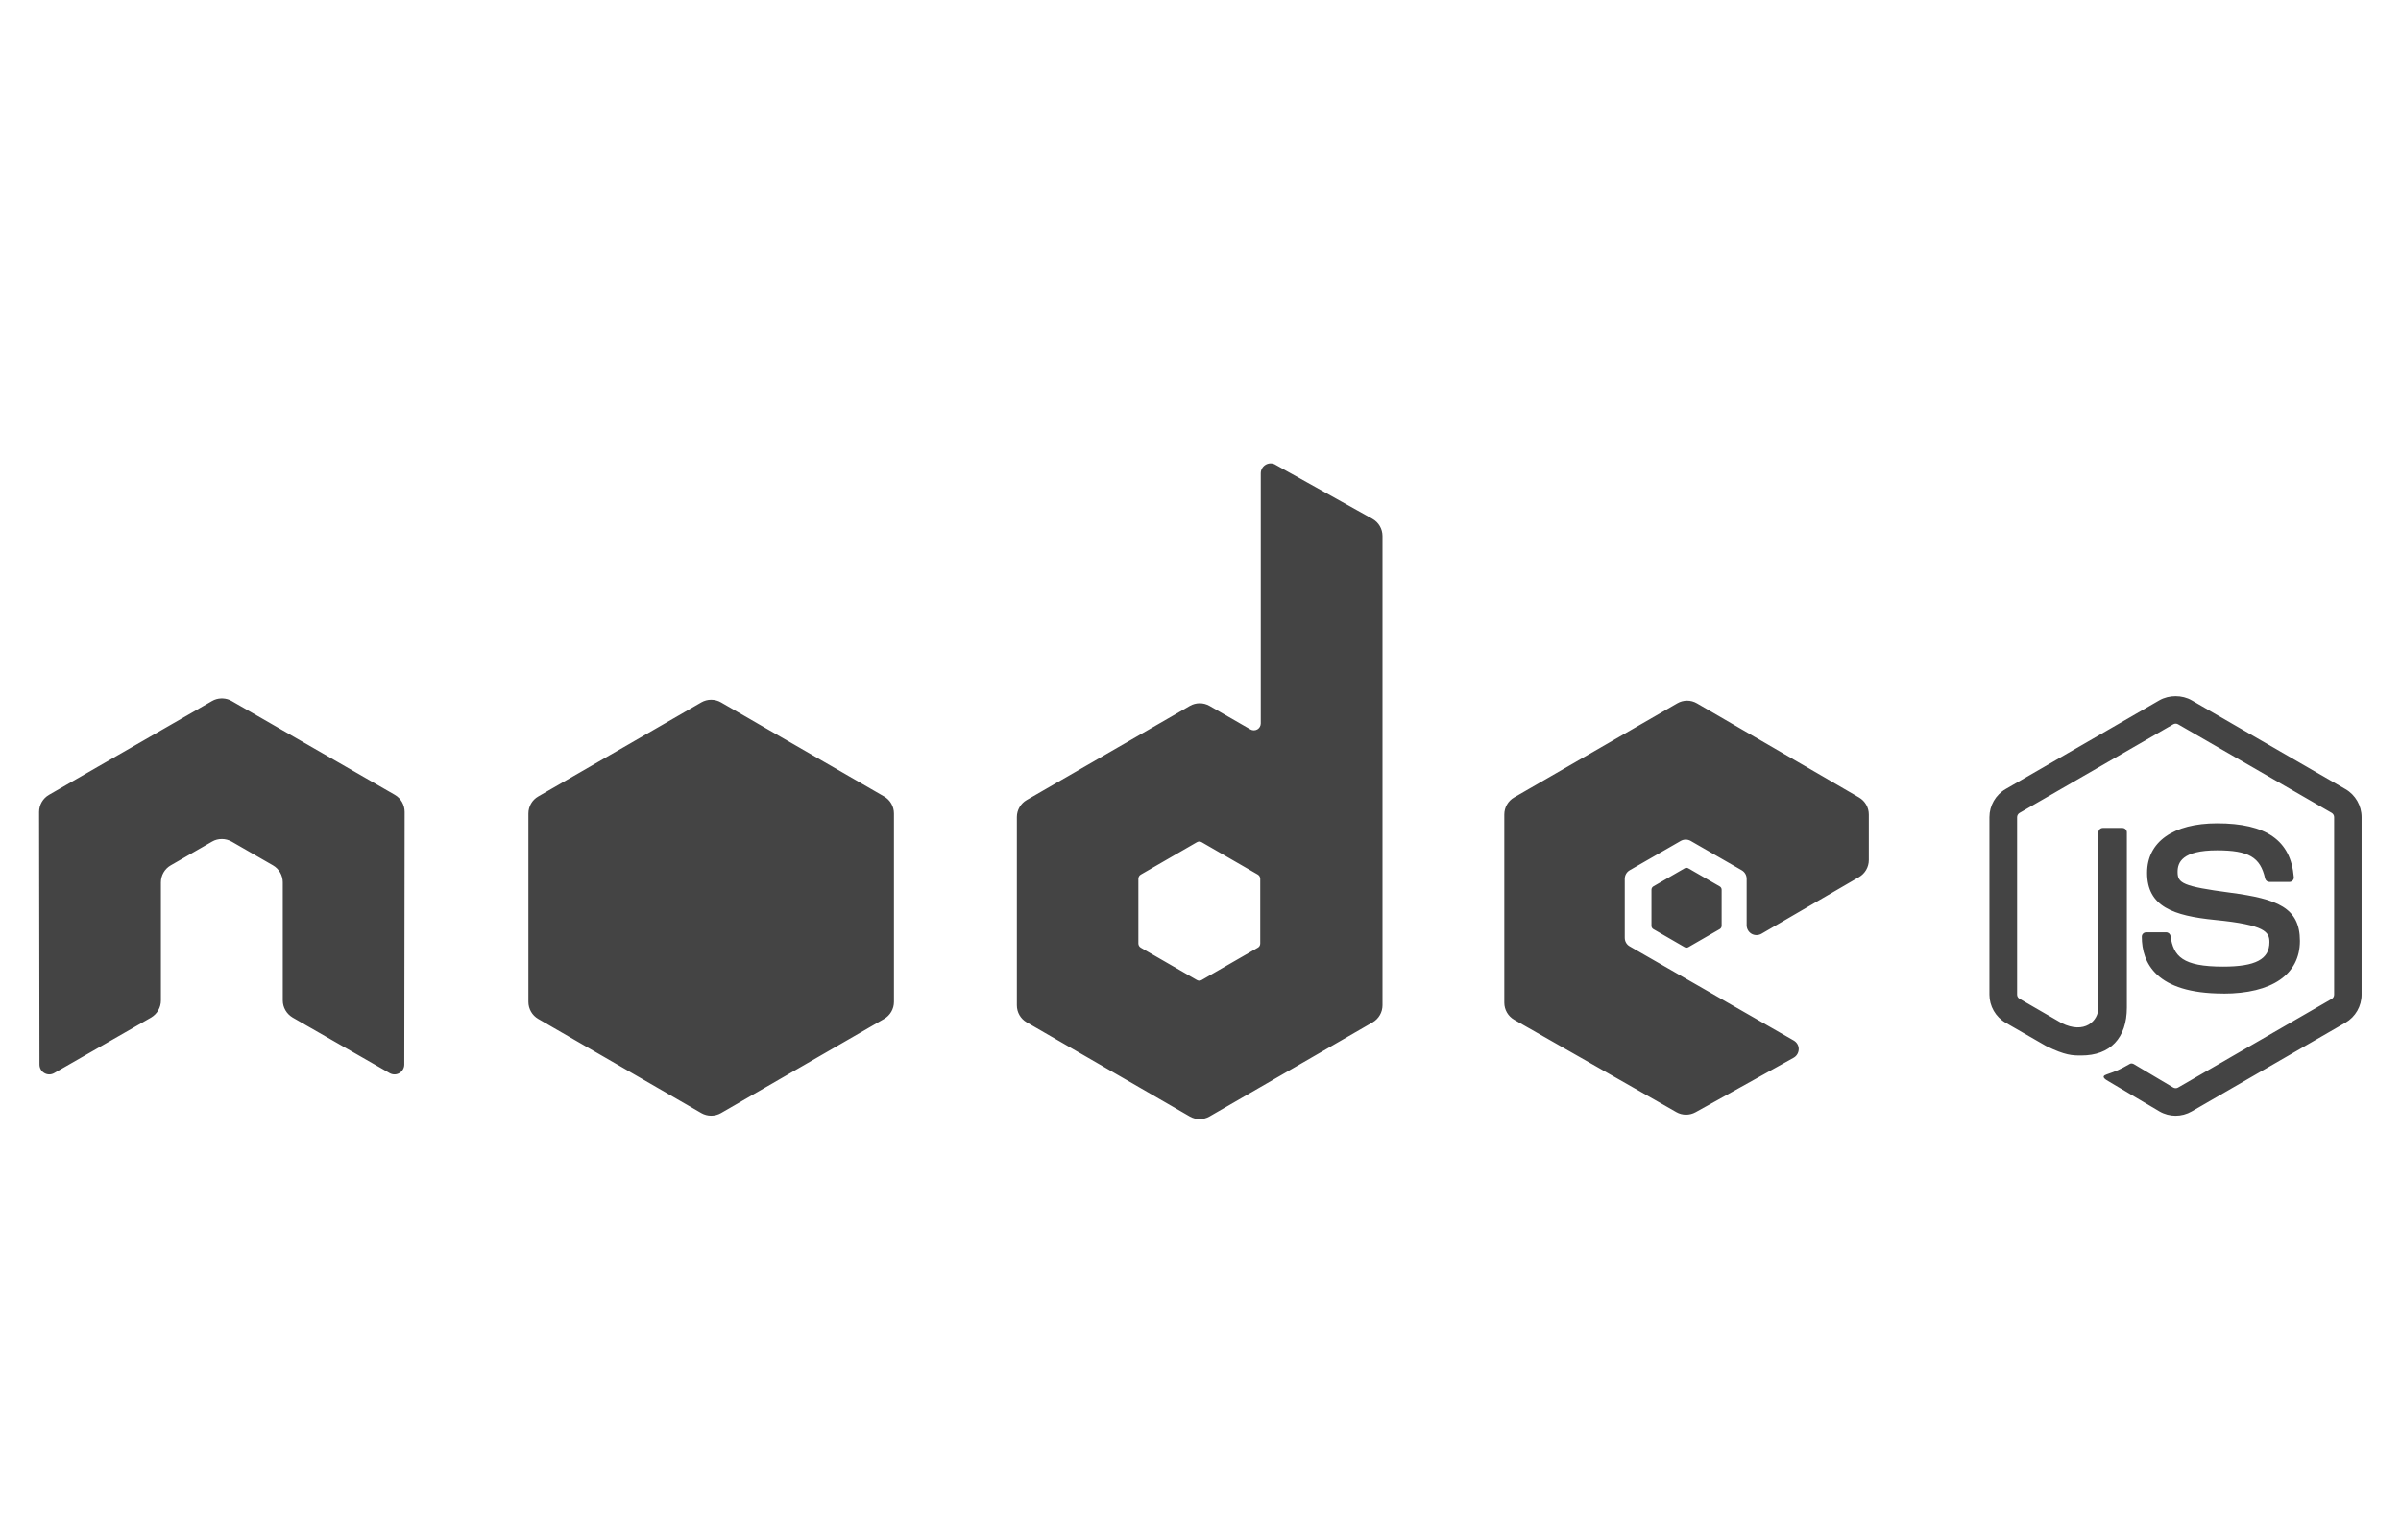 <svg width="120" height="77" viewBox="0 0 120 77" fill="none" xmlns="http://www.w3.org/2000/svg">
<path d="M20.224 40.594C20.224 40.24 20.038 39.913 19.733 39.738L11.582 35.049C11.444 34.967 11.288 34.926 11.132 34.919C11.117 34.919 11.057 34.919 11.046 34.919C10.89 34.926 10.738 34.967 10.596 35.049L2.449 39.738C2.144 39.913 1.954 40.24 1.954 40.594L1.973 53.222C1.973 53.397 2.066 53.561 2.218 53.647C2.371 53.736 2.556 53.736 2.709 53.647L7.551 50.872C7.856 50.69 8.042 50.37 8.042 50.017V44.115C8.042 43.766 8.228 43.438 8.533 43.264L10.596 42.078C10.749 41.988 10.916 41.947 11.091 41.947C11.258 41.947 11.429 41.992 11.582 42.078L13.642 43.264C13.947 43.438 14.133 43.766 14.133 44.115V50.017C14.133 50.37 14.323 50.69 14.627 50.872L19.469 53.647C19.622 53.736 19.811 53.736 19.96 53.647C20.109 53.561 20.206 53.397 20.206 53.222L20.224 40.594ZM63.741 23.231C63.589 23.145 63.403 23.149 63.254 23.238C63.105 23.328 63.012 23.487 63.012 23.662V36.168C63.012 36.291 62.945 36.406 62.841 36.466C62.737 36.525 62.603 36.529 62.495 36.466L60.454 35.291C60.149 35.116 59.773 35.116 59.468 35.291L51.317 39.995C51.012 40.17 50.822 40.497 50.822 40.846V50.259C50.822 50.612 51.008 50.935 51.313 51.11L59.465 55.818C59.77 55.993 60.145 55.993 60.45 55.818L68.605 51.11C68.91 50.932 69.096 50.608 69.096 50.259V26.797C69.096 26.44 68.903 26.113 68.59 25.938L63.737 23.231H63.741ZM62.986 47.168C62.986 47.258 62.942 47.34 62.864 47.38L60.063 48.994C59.989 49.039 59.892 49.039 59.818 48.994L57.018 47.38C56.94 47.336 56.895 47.254 56.895 47.168V43.937C56.895 43.848 56.943 43.766 57.018 43.725L59.818 42.107C59.892 42.063 59.989 42.063 60.063 42.107L62.864 43.725C62.938 43.77 62.986 43.851 62.986 43.937V47.168ZM92.911 43.851C93.212 43.676 93.402 43.353 93.402 43V40.72C93.402 40.367 93.216 40.047 92.911 39.868L84.812 35.164C84.507 34.986 84.131 34.986 83.826 35.164L75.675 39.868C75.37 40.043 75.184 40.37 75.184 40.72V50.129C75.184 50.482 75.373 50.809 75.682 50.984L83.781 55.599C84.079 55.77 84.447 55.77 84.748 55.602L89.646 52.88C89.798 52.795 89.895 52.631 89.899 52.453C89.903 52.274 89.806 52.111 89.653 52.021L81.45 47.313C81.297 47.228 81.204 47.064 81.204 46.886V43.937C81.204 43.762 81.297 43.598 81.45 43.509L84.005 42.04C84.157 41.955 84.343 41.955 84.496 42.04L87.05 43.509C87.203 43.598 87.296 43.758 87.296 43.937V46.257C87.296 46.432 87.389 46.596 87.541 46.685C87.694 46.774 87.883 46.77 88.036 46.685L92.915 43.848L92.911 43.851ZM35.051 35.116C35.356 34.941 35.731 34.941 36.036 35.116L44.188 39.82C44.493 39.995 44.679 40.319 44.679 40.672V50.088C44.679 50.441 44.489 50.764 44.188 50.939L36.036 55.647C35.731 55.822 35.356 55.822 35.051 55.647L26.899 50.939C26.595 50.764 26.409 50.437 26.409 50.088V40.672C26.409 40.319 26.595 39.995 26.899 39.82L35.051 35.116ZM108.738 55.781C108.459 55.781 108.176 55.707 107.931 55.565L105.365 54.048C104.982 53.832 105.172 53.758 105.294 53.713C105.804 53.535 105.908 53.494 106.455 53.185C106.51 53.152 106.589 53.167 106.648 53.2L108.619 54.372C108.69 54.413 108.79 54.413 108.857 54.372L116.544 49.935C116.614 49.894 116.659 49.812 116.659 49.727V40.854C116.659 40.769 116.614 40.687 116.54 40.642L108.857 36.209C108.786 36.168 108.69 36.168 108.619 36.209L100.936 40.642C100.862 40.683 100.813 40.769 100.813 40.854V49.727C100.813 49.812 100.862 49.891 100.932 49.931L103.037 51.148C104.179 51.72 104.878 51.047 104.878 50.37V41.613C104.878 41.49 104.978 41.393 105.101 41.393H106.075C106.198 41.393 106.299 41.49 106.299 41.613V50.37C106.299 51.895 105.469 52.769 104.023 52.769C103.58 52.769 103.227 52.769 102.253 52.289L100.237 51.129C99.739 50.843 99.43 50.303 99.43 49.727V40.854C99.43 40.278 99.739 39.738 100.237 39.452L107.924 35.012C108.411 34.737 109.058 34.737 109.538 35.012L117.224 39.452C117.723 39.738 118.031 40.278 118.031 40.854V49.727C118.031 50.303 117.723 50.839 117.224 51.129L109.538 55.565C109.292 55.707 109.013 55.781 108.727 55.781H108.738ZM111.114 49.671C107.749 49.671 107.046 48.128 107.046 46.83C107.046 46.707 107.143 46.611 107.269 46.611H108.262C108.374 46.611 108.467 46.692 108.481 46.8C108.63 47.812 109.076 48.325 111.114 48.325C112.732 48.325 113.424 47.957 113.424 47.102C113.424 46.607 113.23 46.239 110.713 45.993C108.612 45.785 107.31 45.32 107.31 43.639C107.31 42.089 108.619 41.163 110.809 41.163C113.271 41.163 114.491 42.018 114.643 43.851C114.651 43.914 114.629 43.974 114.584 44.022C114.539 44.071 114.483 44.093 114.42 44.093H113.424C113.32 44.093 113.23 44.019 113.208 43.918C112.97 42.855 112.386 42.513 110.809 42.513C109.043 42.513 108.835 43.13 108.835 43.591C108.835 44.153 109.076 44.312 111.464 44.629C113.825 44.941 114.948 45.383 114.948 47.042C114.948 48.715 113.554 49.675 111.118 49.675L111.114 49.671ZM84.194 43.413C84.254 43.379 84.324 43.379 84.384 43.413L85.95 44.316C86.009 44.35 86.046 44.413 86.046 44.48V46.287C86.046 46.354 86.009 46.417 85.95 46.451L84.384 47.354C84.324 47.388 84.254 47.388 84.194 47.354L82.632 46.451C82.573 46.417 82.539 46.354 82.539 46.287V44.48C82.539 44.413 82.577 44.35 82.632 44.316L84.194 43.413Z" fill="#444444"/>
</svg>
